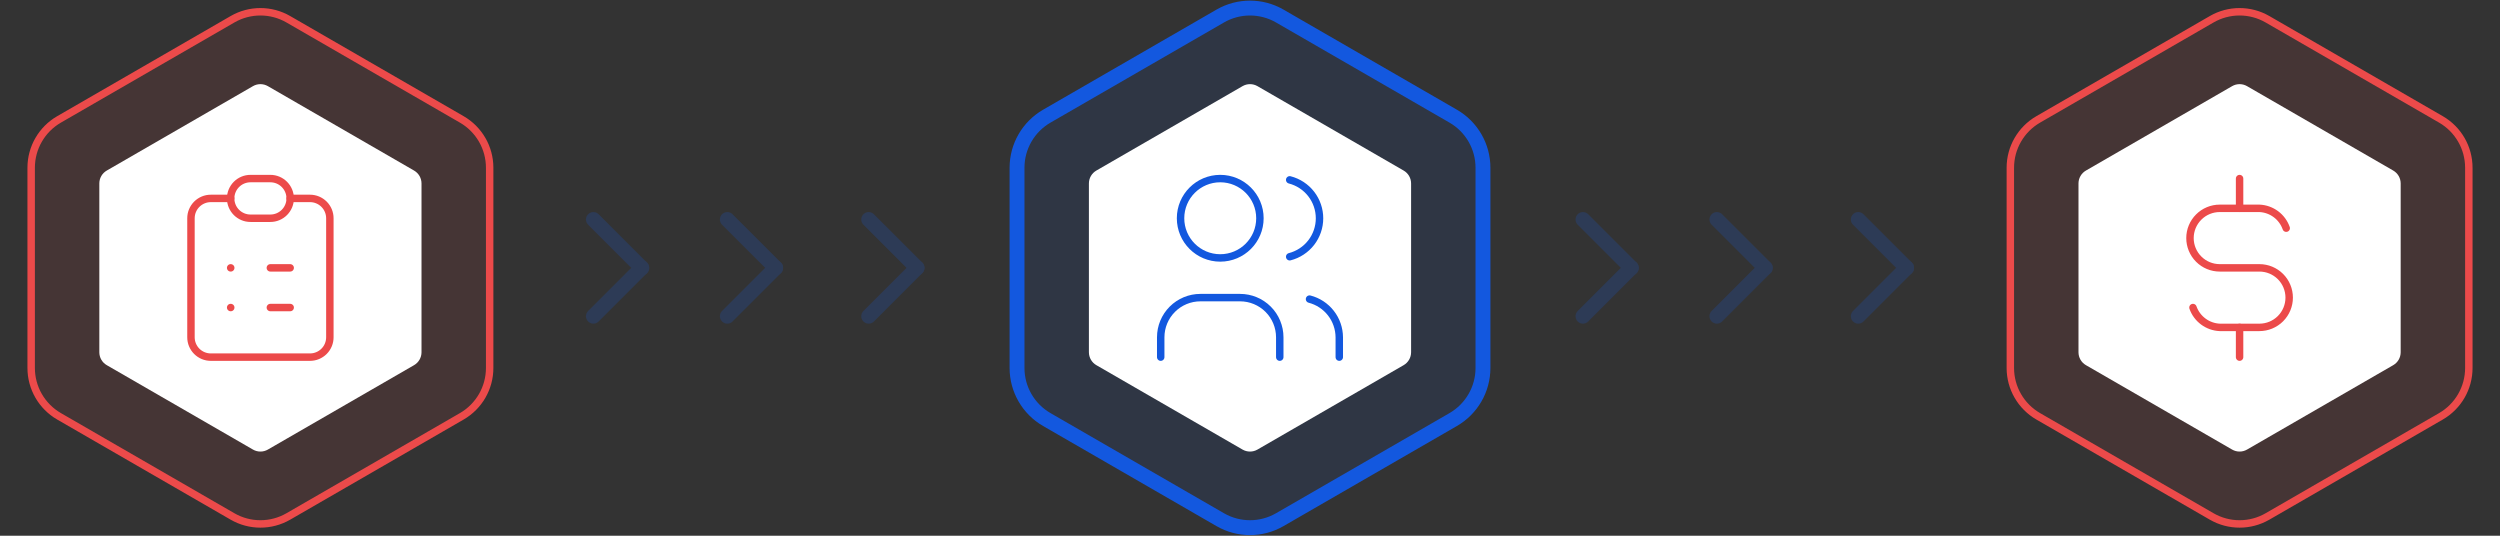 <svg width="336" height="72" viewBox="0 0 336 72" fill="none" xmlns="http://www.w3.org/2000/svg">
<rect x="0" y="0" width="336" height="72" fill="#333333" stroke="none"/>
<g opacity="0.2">
<path d="M79.75 42.5L86.25 36" stroke="#1358DF" stroke-width="2" stroke-linecap="round" stroke-linejoin="round"/>
<path d="M79.75 29.5L86.25 36" stroke="#1358DF" stroke-width="2" stroke-linecap="round" stroke-linejoin="round"/>
<path d="M97.75 42.5L104.25 36" stroke="#1358DF" stroke-width="2" stroke-linecap="round" stroke-linejoin="round"/>
<path d="M97.75 29.5L104.25 36" stroke="#1358DF" stroke-width="2" stroke-linecap="round" stroke-linejoin="round"/>
<path d="M116.75 42.5L123.25 36" stroke="#1358DF" stroke-width="2" stroke-linecap="round" stroke-linejoin="round"/>
<path d="M116.75 29.5L123.25 36" stroke="#1358DF" stroke-width="2" stroke-linecap="round" stroke-linejoin="round"/>
</g>
<g opacity="0.2">
<path d="M212.75 42.5L219.25 36" stroke="#1358DF" stroke-width="2" stroke-linecap="round" stroke-linejoin="round"/>
<path d="M212.75 29.5L219.25 36" stroke="#1358DF" stroke-width="2" stroke-linecap="round" stroke-linejoin="round"/>
<path d="M230.75 42.5L237.25 36" stroke="#1358DF" stroke-width="2" stroke-linecap="round" stroke-linejoin="round"/>
<path d="M230.75 29.5L237.25 36" stroke="#1358DF" stroke-width="2" stroke-linecap="round" stroke-linejoin="round"/>
<path d="M249.75 42.5L256.25 36" stroke="#1358DF" stroke-width="2" stroke-linecap="round" stroke-linejoin="round"/>
<path d="M249.75 29.5L256.25 36" stroke="#1358DF" stroke-width="2" stroke-linecap="round" stroke-linejoin="round"/>
</g>
<path d="M172 2.155C169.525 0.726 166.475 0.726 164 2.155L140.689 15.613C138.214 17.042 136.689 19.683 136.689 22.541V49.459C136.689 52.317 138.214 54.958 140.689 56.387L164 69.845C166.475 71.274 169.525 71.274 172 69.845L195.311 56.387C197.786 54.958 199.311 52.317 199.311 49.459V22.541C199.311 19.683 197.786 17.042 195.311 15.613L172 2.155Z" fill="#1358DF" fill-opacity="0.1" stroke="#1358DF" stroke-width="2"/>
<path d="M38.75 2.588C36.429 1.248 33.571 1.248 31.25 2.588L7.939 16.046C5.619 17.386 4.189 19.862 4.189 22.541V49.459C4.189 52.138 5.619 54.614 7.939 55.954L31.25 69.412C33.571 70.752 36.429 70.752 38.75 69.412L62.061 55.954C64.381 54.614 65.811 52.138 65.811 49.459V22.541C65.811 19.862 64.381 17.386 62.061 16.046L38.75 2.588Z" fill="#EC4A4A" fill-opacity="0.1" stroke="#EC4A4A"/>
<path d="M304.75 2.588C302.429 1.248 299.571 1.248 297.25 2.588L273.939 16.046C271.619 17.386 270.189 19.862 270.189 22.541V49.459C270.189 52.138 271.619 54.614 273.939 55.954L297.25 69.412C299.571 70.752 302.429 70.752 304.75 69.412L328.061 55.954C330.381 54.614 331.811 52.138 331.811 49.459V22.541C331.811 19.862 330.381 17.386 328.061 16.046L304.75 2.588Z" fill="#EC4A4A" fill-opacity="0.1" stroke="#EC4A4A"/>
<path d="M167 11.577C167.619 11.22 168.381 11.22 169 11.577L188.651 22.923C189.269 23.28 189.651 23.94 189.651 24.655V47.345C189.651 48.06 189.269 48.72 188.651 49.077L169 60.423C168.381 60.78 167.619 60.78 167 60.423L147.349 49.077C146.731 48.72 146.349 48.06 146.349 47.345V24.655C146.349 23.94 146.731 23.28 147.349 22.923L167 11.577Z" fill="white"/>
<path d="M34 11.577C34.619 11.22 35.381 11.22 36 11.577L55.651 22.923C56.269 23.28 56.651 23.94 56.651 24.655V47.345C56.651 48.06 56.269 48.72 55.651 49.077L36 60.423C35.381 60.78 34.619 60.78 34 60.423L14.349 49.077C13.731 48.72 13.349 48.06 13.349 47.345V24.655C13.349 23.94 13.731 23.28 14.349 22.923L34 11.577Z" fill="white"/>
<path d="M300 11.577C300.619 11.22 301.381 11.22 302 11.577L321.651 22.923C322.269 23.28 322.651 23.94 322.651 24.655V47.345C322.651 48.06 322.269 48.72 321.651 49.077L302 60.423C301.381 60.78 300.619 60.78 300 60.423L280.349 49.077C279.731 48.72 279.349 48.06 279.349 47.345V24.655C279.349 23.94 279.731 23.28 280.349 22.923L300 11.577Z" fill="white"/>
<path d="M30.999 26.667H28.333C27.625 26.667 26.947 26.948 26.447 27.448C25.947 27.948 25.666 28.626 25.666 29.334V45.334C25.666 46.041 25.947 46.719 26.447 47.219C26.947 47.719 27.625 48 28.333 48H41.666C42.373 48 43.051 47.719 43.552 47.219C44.052 46.719 44.333 46.041 44.333 45.334V29.334C44.333 28.626 44.052 27.948 43.552 27.448C43.051 26.948 42.373 26.667 41.666 26.667H38.999" stroke="#EC4A4A" stroke-linecap="round" stroke-linejoin="round"/>
<path d="M36.333 24H33.667C32.194 24 31 25.194 31 26.667C31 28.139 32.194 29.333 33.667 29.333H36.333C37.806 29.333 39 28.139 39 26.667C39 25.194 37.806 24 36.333 24Z" stroke="#EC4A4A" stroke-linecap="round" stroke-linejoin="round"/>
<path d="M31 36H31.013" stroke="#EC4A4A" stroke-linecap="round" stroke-linejoin="round"/>
<path d="M36.334 36H39.001" stroke="#EC4A4A" stroke-linecap="round" stroke-linejoin="round"/>
<path d="M31 41.333H31.013" stroke="#EC4A4A" stroke-linecap="round" stroke-linejoin="round"/>
<path d="M36.334 41.333H39.001" stroke="#EC4A4A" stroke-linecap="round" stroke-linejoin="round"/>
<path d="M163.999 34.667C166.945 34.667 169.333 32.279 169.333 29.333C169.333 26.388 166.945 24 163.999 24C161.054 24 158.666 26.388 158.666 29.333C158.666 32.279 161.054 34.667 163.999 34.667Z" stroke="#1358DF" stroke-linecap="round" stroke-linejoin="round"/>
<path d="M156 48V45.333C156 43.919 156.562 42.562 157.562 41.562C158.562 40.562 159.919 40 161.333 40H166.667C168.081 40 169.438 40.562 170.438 41.562C171.438 42.562 172 43.919 172 45.333V48" stroke="#1358DF" stroke-linecap="round" stroke-linejoin="round"/>
<path d="M173.334 24.173C174.481 24.467 175.498 25.134 176.224 26.069C176.95 27.005 177.344 28.155 177.344 29.34C177.344 30.524 176.95 31.674 176.224 32.61C175.498 33.545 174.481 34.212 173.334 34.506" stroke="#1358DF" stroke-linecap="round" stroke-linejoin="round"/>
<path d="M180 48V45.334C179.993 44.156 179.597 43.015 178.874 42.086C178.15 41.157 177.14 40.495 176 40.2" stroke="#1358DF" stroke-linecap="round" stroke-linejoin="round"/>
<path d="M307.267 30.667C307.002 29.914 306.517 29.257 305.876 28.782C305.234 28.307 304.465 28.034 303.667 28H298.334C297.273 28 296.256 28.421 295.506 29.172C294.755 29.922 294.334 30.939 294.334 32C294.334 33.061 294.755 34.078 295.506 34.828C296.256 35.579 297.273 36 298.334 36H303.667C304.728 36 305.746 36.421 306.496 37.172C307.246 37.922 307.667 38.939 307.667 40C307.667 41.061 307.246 42.078 306.496 42.828C305.746 43.579 304.728 44 303.667 44H298.334C297.536 43.966 296.767 43.693 296.126 43.218C295.484 42.743 294.999 42.086 294.734 41.333" stroke="#EC4A4A" stroke-linecap="round" stroke-linejoin="round"/>
<path d="M301 44V48M301 24V28V24Z" stroke="#EC4A4A" stroke-linecap="round" stroke-linejoin="round"/>
</svg>

